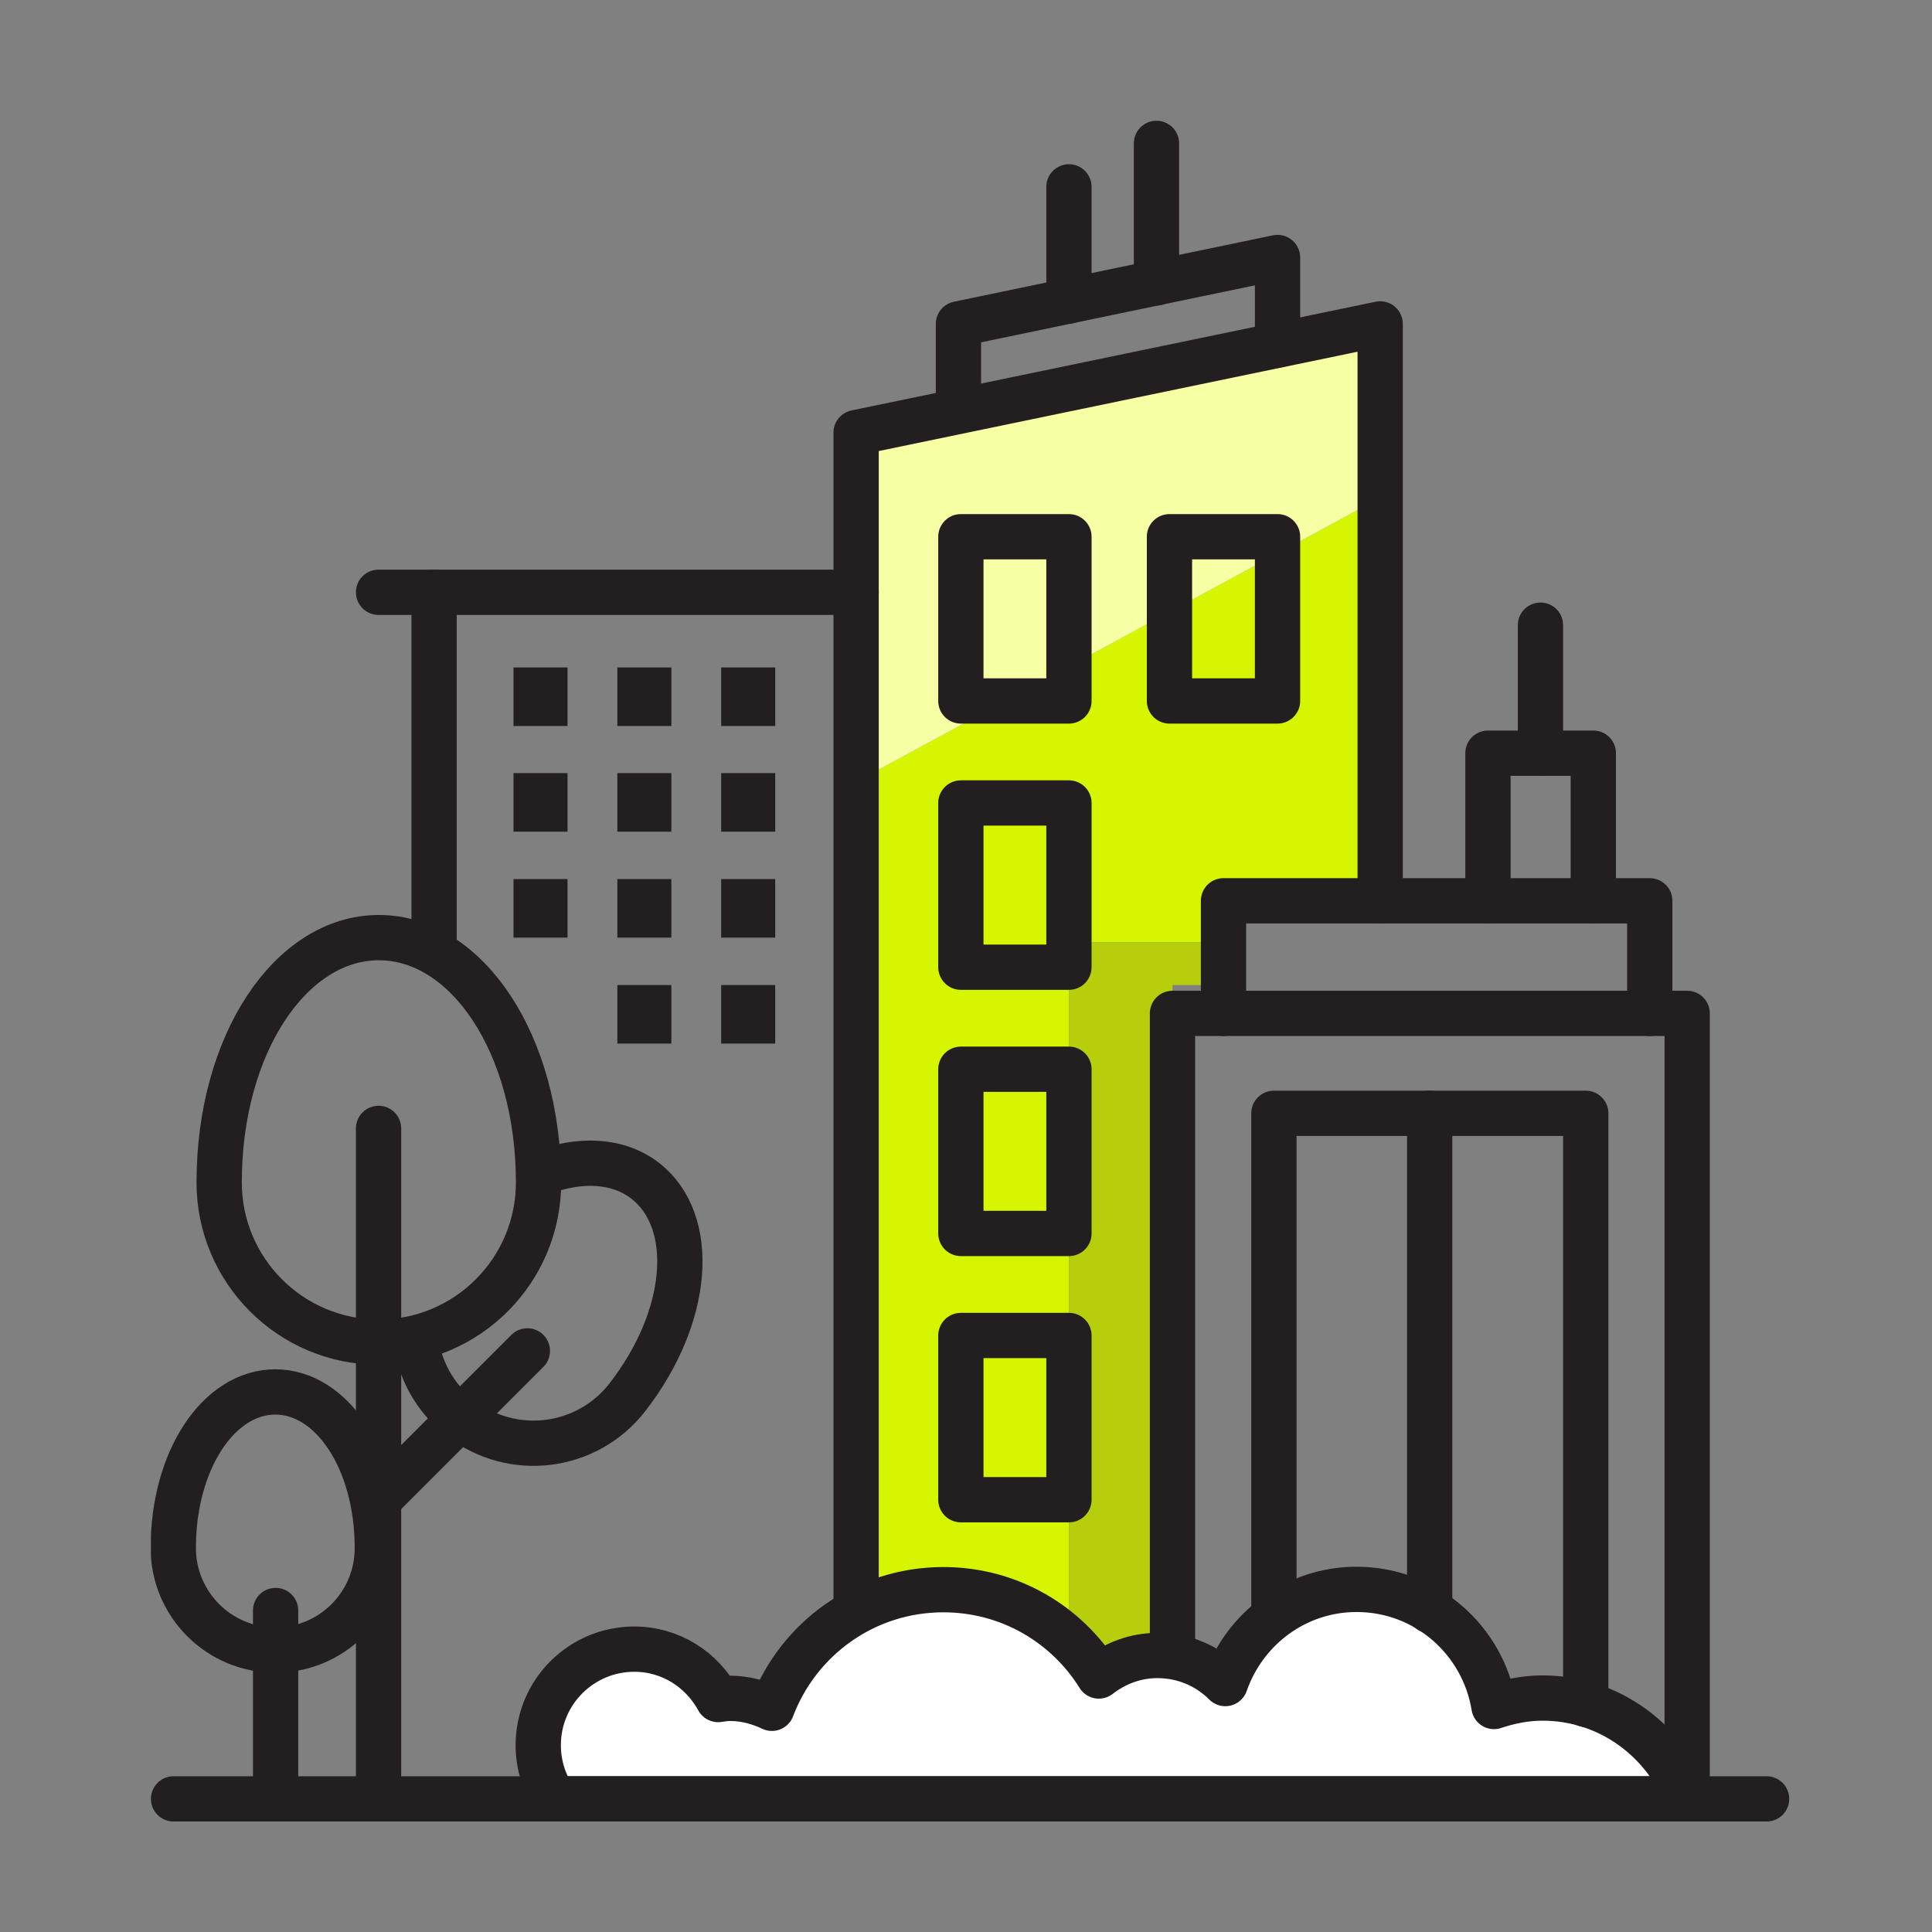 <svg width="64" height="64" viewBox="0 0 64 64" fill="none" xmlns="http://www.w3.org/2000/svg">
<rect x="0" y="0" width="64" height="64" fill="#808080" stroke="none"/>
<g clip-path="url(#clip0_7214_429)">
<path d="M28.36 59.59H35.41V31.21H40.53V29.84H45.72V16.49L28.36 25.9V59.59Z" fill="#D6F600"/>
<path d="M35.41 59.591H38.84V32.631H40.53V31.211H35.41V59.591Z" fill="#B6CE0C"/>
<path d="M28.36 14.331V25.901L45.72 16.491V10.73L28.36 14.331Z" fill="#F6FFA4"/>
<path d="M55.89 59.59C55.16 57.65 53.3 56.25 51.1 56.25C50.53 56.25 50 56.36 49.49 56.53C49.13 54.33 47.24 52.65 44.94 52.65C42.92 52.65 41.22 53.96 40.59 55.77C40.01 55.19 39.22 54.84 38.34 54.84C37.61 54.84 36.94 55.1 36.4 55.52C35.33 53.8 33.43 52.66 31.25 52.66C28.65 52.66 26.44 54.29 25.57 56.59C25.15 56.39 24.68 56.26 24.19 56.26C24.05 56.26 23.92 56.28 23.79 56.3C23.25 55.31 22.22 54.63 21.01 54.63C19.26 54.63 17.83 56.05 17.83 57.81C17.83 58.47 18.03 59.09 18.38 59.59H55.88H55.89Z" fill="white" stroke="#231F20" stroke-width="1.5" stroke-linecap="round" stroke-linejoin="round"/>
<path d="M38.84 54.84V33.57H55.89V59.59" stroke="#231F20" stroke-width="1.5" stroke-linecap="round" stroke-linejoin="round"/>
<path d="M42.2 53.35V36.88H52.53V56.46" stroke="#231F20" stroke-width="1.5" stroke-linecap="round" stroke-linejoin="round"/>
<path d="M40.53 33.57V29.84H54.65V33.57" stroke="#231F20" stroke-width="1.5" stroke-linecap="round" stroke-linejoin="round"/>
<path d="M49.29 29.84V24.95H52.78V29.84" stroke="#231F20" stroke-width="1.5" stroke-linecap="round" stroke-linejoin="round"/>
<path d="M47.36 36.88V53.35" stroke="#231F20" stroke-width="1.5" stroke-linecap="round" stroke-linejoin="round"/>
<path d="M51.03 20.71V24.95" stroke="#231F20" stroke-width="1.5" stroke-linecap="round" stroke-linejoin="round"/>
<path d="M45.72 29.84V10.73L28.36 14.331V53.35" stroke="#231F20" stroke-width="1.5" stroke-linecap="round" stroke-linejoin="round"/>
<path d="M42.32 11.43V8.53L31.75 10.73V13.61" stroke="#231F20" stroke-width="1.5" stroke-linecap="round" stroke-linejoin="round"/>
<path d="M35.41 17.78H31.83V23.22H35.41V17.78Z" stroke="#231F20" stroke-width="1.5" stroke-linecap="round" stroke-linejoin="round"/>
<path d="M18.8 22.11H17.01V24.05H18.8V22.11Z" fill="#231F20"/>
<path d="M22.24 22.11H20.45V24.05H22.24V22.11Z" fill="#231F20"/>
<path d="M25.68 22.11H23.89V24.05H25.68V22.11Z" fill="#231F20"/>
<path d="M18.8 25.61H17.01V27.55H18.8V25.61Z" fill="#231F20"/>
<path d="M22.24 25.61H20.45V27.55H22.24V25.61Z" fill="#231F20"/>
<path d="M25.68 25.61H23.89V27.55H25.68V25.61Z" fill="#231F20"/>
<path d="M18.8 29.12H17.01V31.06H18.8V29.12Z" fill="#231F20"/>
<path d="M22.24 29.12H20.45V31.06H22.24V29.12Z" fill="#231F20"/>
<path d="M25.68 29.12H23.89V31.06H25.68V29.12Z" fill="#231F20"/>
<path d="M22.24 32.63H20.45V34.57H22.24V32.63Z" fill="#231F20"/>
<path d="M25.68 32.63H23.89V34.57H25.68V32.63Z" fill="#231F20"/>
<path d="M35.41 26.6H31.83V32.04H35.41V26.6Z" stroke="#231F20" stroke-width="1.5" stroke-linecap="round" stroke-linejoin="round"/>
<path d="M35.41 35.42H31.83V40.86H35.41V35.42Z" stroke="#231F20" stroke-width="1.5" stroke-linecap="round" stroke-linejoin="round"/>
<path d="M35.41 44.24H31.83V49.68H35.41V44.24Z" stroke="#231F20" stroke-width="1.5" stroke-linecap="round" stroke-linejoin="round"/>
<path d="M42.32 17.78H38.74V23.22H42.32V17.78Z" stroke="#231F20" stroke-width="1.5" stroke-linecap="round" stroke-linejoin="round"/>
<path d="M38.31 4.75V9.37" stroke="#231F20" stroke-width="1.5" stroke-linecap="round" stroke-linejoin="round"/>
<path d="M35.41 6.19V9.97" stroke="#231F20" stroke-width="1.5" stroke-linecap="round" stroke-linejoin="round"/>
<path d="M28.36 19.62H12.54" stroke="#231F20" stroke-width="1.5" stroke-linecap="round" stroke-linejoin="round"/>
<path d="M14.38 31.21V19.62" stroke="#231F20" stroke-width="1.5" stroke-linecap="round" stroke-linejoin="round"/>
<path d="M12.54 37.38V59.59" stroke="#231F20" stroke-width="1.5" stroke-linecap="round" stroke-linejoin="round"/>
<path d="M9.13 53.35V59.59" stroke="#231F20" stroke-width="1.5" stroke-linecap="round" stroke-linejoin="round"/>
<path d="M12.54 49.68L17.47 44.75" stroke="#231F20" stroke-width="1.5" stroke-linecap="round" stroke-linejoin="round"/>
<path d="M17.84 39.17C17.84 34.59 15.47 31.06 12.55 31.06C9.63 31.06 7.26 34.59 7.26 39.17C7.26 42.09 9.63 44.46 12.55 44.46C15.47 44.46 17.84 42.09 17.84 39.17Z" stroke="#231F20" stroke-width="1.5" stroke-linecap="round" stroke-linejoin="round"/>
<path d="M13.77 44.36C13.89 45.36 14.4 46.31 15.26 46.98C16.97 48.31 19.44 48.01 20.78 46.29C22.87 43.6 23.09 40.46 21.38 39.12C20.48 38.42 19.21 38.36 17.92 38.86" stroke="#231F20" stroke-width="1.5" stroke-linecap="round" stroke-linejoin="round"/>
<path d="M12.5 51.28C12.5 48.36 10.99 46.11 9.12 46.11C7.25 46.11 5.74 48.36 5.74 51.28C5.74 53.14 7.25 54.66 9.12 54.66C10.99 54.66 12.5 53.15 12.5 51.28Z" stroke="#231F20" stroke-width="1.5" stroke-linecap="round" stroke-linejoin="round"/>
<path d="M58.52 59.59H5.75" stroke="#231F20" stroke-width="1.5" stroke-linecap="round" stroke-linejoin="round"/>
</g>
<defs>
<clipPath id="clip0_7214_429">
<rect width="54.27" height="56.34" fill="white" transform="translate(5 4)"/>
</clipPath>
</defs>
</svg>
